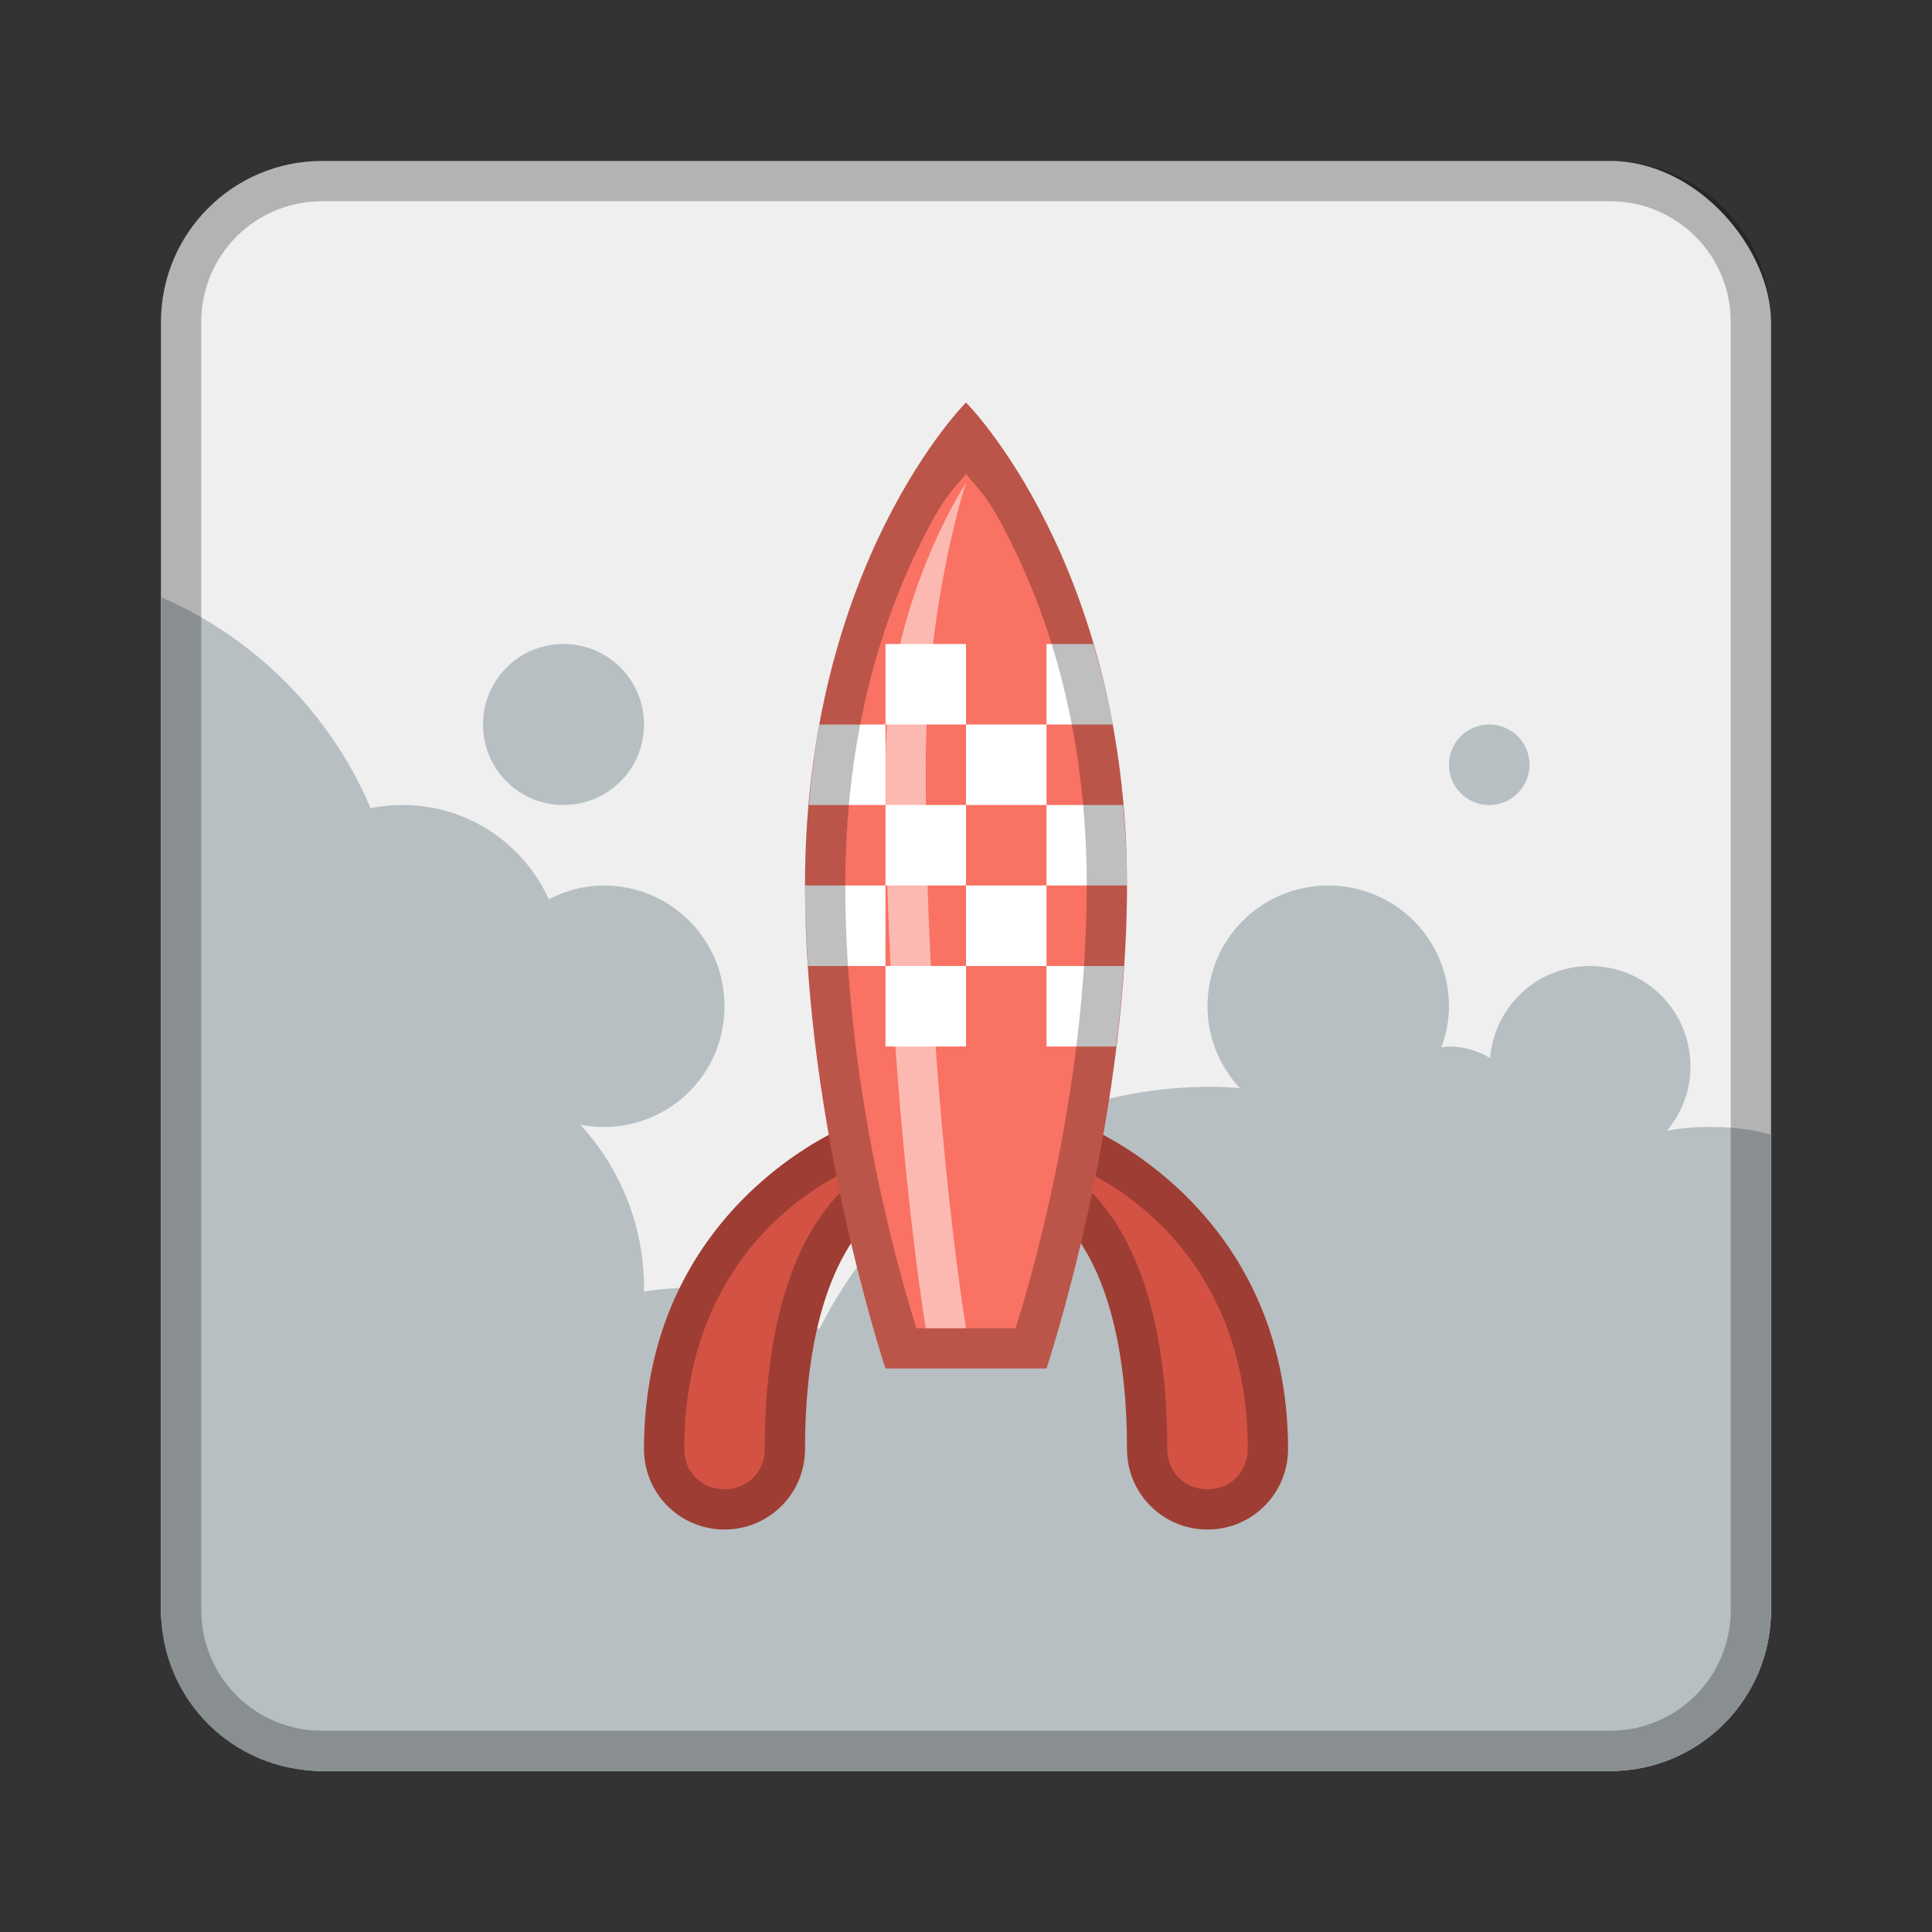 <?xml version="1.0" encoding="UTF-8" standalone="no"?>
<!-- Created with Inkscape (http://www.inkscape.org/) -->

<svg
   xmlns:dc="http://purl.org/dc/elements/1.1/"
   xmlns:cc="http://creativecommons.org/ns#"
   xmlns:rdf="http://www.w3.org/1999/02/22-rdf-syntax-ns#"
   xmlns:svg="http://www.w3.org/2000/svg"
   xmlns="http://www.w3.org/2000/svg"
   xmlns:sodipodi="http://sodipodi.sourceforge.net/DTD/sodipodi-0.dtd"
   xmlns:inkscape="http://www.inkscape.org/namespaces/inkscape"
   width="48px"
   height="48px"
   viewBox="0 0 48 48"
   version="1.1"
   id="SVGRoot"
   inkscape:version="0.92.4 (5da689c313, 2019-01-14)"
   sodipodi:docname="gnome-launch.svg">
  <rect x="0" y="0" width="48" height="48" fill="#333333" stroke="none"/>
  <defs
     id="defs815" />
  <sodipodi:namedview
     id="base"
     pagecolor="#ffffff"
     bordercolor="#666666"
     borderopacity="1.0"
     inkscape:pageopacity="0.0"
     inkscape:pageshadow="2"
     inkscape:zoom="19.279538"
     inkscape:cx="23.09329"
     inkscape:cy="27.609083"
     inkscape:document-units="px"
     inkscape:current-layer="layer1"
     showgrid="true"
     inkscape:window-width="1920"
     inkscape:window-height="1017"
     inkscape:window-x="-8"
     inkscape:window-y="-8"
     inkscape:window-maximized="1"
     inkscape:grid-bbox="true"
     inkscape:snap-global="true">
    <inkscape:grid
       type="xygrid"
       id="grid1371" />
  </sodipodi:namedview>
  <g
     inkscape:label="Layer 1"
     inkscape:groupmode="layer"
     id="layer1">
    <rect
       style="opacity:1;vector-effect:none;fill:#efefef;fill-opacity:1;fill-rule:evenodd;stroke:none;stroke-width:4;stroke-linecap:round;stroke-linejoin:round;stroke-miterlimit:4;stroke-dasharray:none;stroke-dashoffset:0;stroke-opacity:1;paint-order:stroke fill markers"
       id="rect1373"
       width="40"
       height="40"
       x="4"
       y="4"
       ry="4" />
    <path
       style="opacity:1;vector-effect:none;fill:#b7bfc2;fill-opacity:1;fill-rule:evenodd;stroke:none;stroke-width:2;stroke-linecap:round;stroke-linejoin:round;stroke-miterlimit:4;stroke-dasharray:none;stroke-opacity:1;paint-order:normal"
       d="M 4 14.834 L 4 33.168 L 4 37 L 4 40 C 4 42.216 5.784 44 8 44 L 40 44 C 42.216 44 44 42.216 44 40 L 44 28.188 C 43.554 28.069 43.086 28 42.602 28 L 42.398 28 C 42.063 28 41.734 28.034 41.416 28.092 C 41.776 27.659 42 27.109 42 26.5 C 42 25.115 40.885 24 39.5 24 C 38.188 24 37.13 25.004 37.021 26.287 C 36.722 26.108 36.376 26 36 26 C 35.936 26 35.875 26.014 35.812 26.02 C 35.928 25.7 36 25.36 36 25 C 36 23.338 34.662 22 33 22 C 31.338 22 30 23.338 30 25 C 30 25.79 30.309 26.5 30.805 27.035 C 30.571 27.02 30.339 27 30.102 27 C 25.822 27 22.144 29.449 20.359 33.021 C 19.402 32.376 18.247 32 17 32 C 16.657 32 16.323 32.035 15.996 32.09 C 15.997 32.06 16 32.03 16 32 C 16 30.429 15.397 29.009 14.416 27.941 C 14.605 27.979 14.8 28 15 28 C 16.662 28 18 26.662 18 25 C 18 23.338 16.662 22 15 22 C 14.505 22 14.046 22.131 13.635 22.342 C 13.006 20.96 11.622 20 10 20 C 9.728 20 9.463 20.027 9.207 20.078 C 8.21 17.729 6.338 15.851 4 14.834 z M 14 16 C 12.892 16 12 16.892 12 18 C 12 19.108 12.892 20 14 20 C 15.108 20 16 19.108 16 18 C 16 16.892 15.108 16 14 16 z M 37 18 C 36.446 18 36 18.446 36 19 C 36 19.554 36.446 20 37 20 C 37.554 20 38 19.554 38 19 C 38 18.446 37.554 18 37 18 z "
       id="rect1044" />
    <path
       style="opacity:0.25;vector-effect:none;fill:#000000;fill-opacity:1;fill-rule:evenodd;stroke:none;stroke-width:4;stroke-linecap:round;stroke-linejoin:round;stroke-miterlimit:4;stroke-dasharray:none;stroke-dashoffset:0;stroke-opacity:1;paint-order:stroke fill markers"
       d="M 8 4 C 5.784 4 4 5.784 4 8 L 4 40 C 4 42.216 5.784 44 8 44 L 40 44 C 42.216 44 44 42.216 44 40 L 44 8 C 44 5.784 42.216 4 40 4 L 8 4 z M 8 5 L 40 5 C 41.662 5 43 6.338 43 8 L 43 40 C 43 41.662 41.662 43 40 43 L 8 43 C 6.338 43 5 41.662 5 40 L 5 8 C 5 6.338 6.338 5 8 5 z "
       id="rect826" />
    <path
       style="opacity:1;vector-effect:none;fill:#d35244;fill-opacity:1;fill-rule:evenodd;stroke:none;stroke-width:3;stroke-linecap:round;stroke-linejoin:round;stroke-miterlimit:4;stroke-dasharray:none;stroke-opacity:1;paint-order:normal"
       d="M 21 28 C 21 28 16 30 16 36 C 16 37.108 16.892 38 18 38 C 19.108 38 20 37.108 20 36 C 20 31 22 30 22 30 L 26 30 C 26 30 28 31 28 36 C 28 37.108 28.892 38 30 38 C 31.108 38 32 37.108 32 36 C 32 30 27 28 27 28 L 21 28 z "
       id="rect828" />
    <path
       style="color:#000000;font-style:normal;font-variant:normal;font-weight:normal;font-stretch:normal;font-size:medium;line-height:normal;font-family:sans-serif;font-variant-ligatures:normal;font-variant-position:normal;font-variant-caps:normal;font-variant-numeric:normal;font-variant-alternates:normal;font-feature-settings:normal;text-indent:0;text-align:start;text-decoration:none;text-decoration-line:none;text-decoration-style:solid;text-decoration-color:#000000;letter-spacing:normal;word-spacing:normal;text-transform:none;writing-mode:lr-tb;direction:ltr;text-orientation:mixed;dominant-baseline:auto;baseline-shift:baseline;text-anchor:start;white-space:normal;shape-padding:0;clip-rule:nonzero;display:inline;overflow:visible;visibility:visible;opacity:0.25;isolation:auto;mix-blend-mode:normal;color-interpolation:sRGB;color-interpolation-filters:linearRGB;solid-color:#000000;solid-opacity:1;vector-effect:none;fill:#000000;fill-opacity:1;fill-rule:evenodd;stroke:none;stroke-width:2;stroke-linecap:round;stroke-linejoin:round;stroke-miterlimit:4;stroke-dasharray:none;stroke-dashoffset:0;stroke-opacity:1;paint-order:normal;color-rendering:auto;image-rendering:auto;shape-rendering:auto;text-rendering:auto;enable-background:accumulate"
       d="M 21 28 C 21 28 16 30 16 36 C 16 37.108 16.892 38 18 38 C 19.108 38 20 37.108 20 36 C 20 31 22 30 22 30 L 26 30 C 26 30 28 31 28 36 C 28 37.108 28.892 38 30 38 C 31.108 38 32 37.108 32 36 C 32 30 27 28 27 28 L 21 28 z M 21.266 29 L 22 29 A 1 1 0 0 0 21.553 29.105 C 21.553 29.105 21.273 29.258 21.012 29.498 C 20.75 29.738 20.432 30.102 20.131 30.629 C 19.529 31.682 19 33.367 19 36 C 19 36.571 18.571 37 18 37 C 17.429 37 17 36.571 17 36 C 17 30.687 21.065 29.078 21.266 29 z M 26 29 L 26.734 29 C 26.935 29.078 31 30.687 31 36 C 31 36.571 30.571 37 30 37 C 29.429 37 29 36.571 29 36 C 29 33.367 28.471 31.682 27.869 30.629 C 27.568 30.102 27.25 29.738 26.988 29.498 C 26.727 29.258 26.447 29.105 26.447 29.105 A 1 1 0 0 0 26 29 z "
       id="rect828-4" />
    <path
       style="fill:#f97263;stroke:none;stroke-width:1px;stroke-linecap:butt;stroke-linejoin:miter;stroke-opacity:1"
       d="m 20,22 c 0,6 2,12 2,12 h 4 c 0,0 2,-6 2,-12 0,-8 -4,-12 -4,-12 0,0 -4,4 -4,12 z"
       id="path845"
       inkscape:connector-curvature="0"
       sodipodi:nodetypes="sccscs" />
    <path
       style="opacity:1;vector-effect:none;fill:#ffffff;fill-opacity:1;fill-rule:evenodd;stroke:none;stroke-width:1.5;stroke-linecap:round;stroke-linejoin:round;stroke-miterlimit:4;stroke-dasharray:none;stroke-opacity:1;paint-order:normal"
       d="M 22 16 L 22 18 L 24 18 L 24 16 L 22 16 z M 24 18 L 24 20 L 26 20 L 26 18 L 24 18 z M 26 18 L 27.643 18 C 27.511 17.283 27.346 16.621 27.164 16 L 26 16 L 26 18 z M 26 20 L 26 22 L 28 22 C 28 21.299 27.96 20.64 27.904 20 L 26 20 z M 26 22 L 24 22 L 24 24 L 26 24 L 26 22 z M 26 24 L 26 26 L 27.73 26 C 27.811 25.346 27.878 24.681 27.924 24 L 26 24 z M 24 24 L 22 24 L 22 26 L 24 26 L 24 24 z M 22 24 L 22 22 L 20 22 C 20 22.67 20.032 23.338 20.076 24 L 22 24 z M 22 22 L 24 22 L 24 20 L 22 20 L 22 22 z M 22 20 L 22 18 L 20.357 18 C 20.242 18.627 20.157 19.299 20.096 20 L 22 20 z "
       id="rect864" />
    <path
       style="color:#000000;font-style:normal;font-variant:normal;font-weight:normal;font-stretch:normal;font-size:medium;line-height:normal;font-family:sans-serif;font-variant-ligatures:normal;font-variant-position:normal;font-variant-caps:normal;font-variant-numeric:normal;font-variant-alternates:normal;font-feature-settings:normal;text-indent:0;text-align:start;text-decoration:none;text-decoration-line:none;text-decoration-style:solid;text-decoration-color:#000000;letter-spacing:normal;word-spacing:normal;text-transform:none;writing-mode:lr-tb;direction:ltr;text-orientation:mixed;dominant-baseline:auto;baseline-shift:baseline;text-anchor:start;white-space:normal;shape-padding:0;clip-rule:nonzero;display:inline;overflow:visible;visibility:visible;opacity:0.25;isolation:auto;mix-blend-mode:normal;color-interpolation:sRGB;color-interpolation-filters:linearRGB;solid-color:#000000;solid-opacity:1;vector-effect:none;fill:#000000;fill-opacity:1;fill-rule:nonzero;stroke:none;stroke-width:2;stroke-linecap:round;stroke-linejoin:round;stroke-miterlimit:4;stroke-dasharray:none;stroke-dashoffset:0;stroke-opacity:1;color-rendering:auto;image-rendering:auto;shape-rendering:auto;text-rendering:auto;enable-background:accumulate"
       d="M 24 10 C 24 10 20 14 20 22 C 20 28 22 34 22 34 L 26 34 C 26 34 28 28 28 22 C 28 14 24 10 24 10 z M 24 11.775 C 24.34 12.199 24.532 12.3 25.105 13.447 C 26.046 15.328 27 18.167 27 22 C 27 27.24 25.531 32.051 25.232 33 L 22.768 33 C 22.469 32.051 21 27.24 21 22 C 21 18.167 21.954 15.328 22.895 13.447 C 23.468 12.3 23.66 12.199 24 11.775 z "
       id="path845-2" />
    <path
       style="opacity:0.5;fill:#ffffff;stroke:none;stroke-width:1px;stroke-linecap:butt;stroke-linejoin:miter;stroke-opacity:1"
       d="m 24,12 c 0,0 -2,3 -2,7 0,8 1,14 1,14 h 1 c 0,0 -1,-6 -1,-14 0,-4 1,-7 1,-7 z"
       id="path952"
       inkscape:connector-curvature="0"
       sodipodi:nodetypes="csccsc" />
  </g>
</svg>
